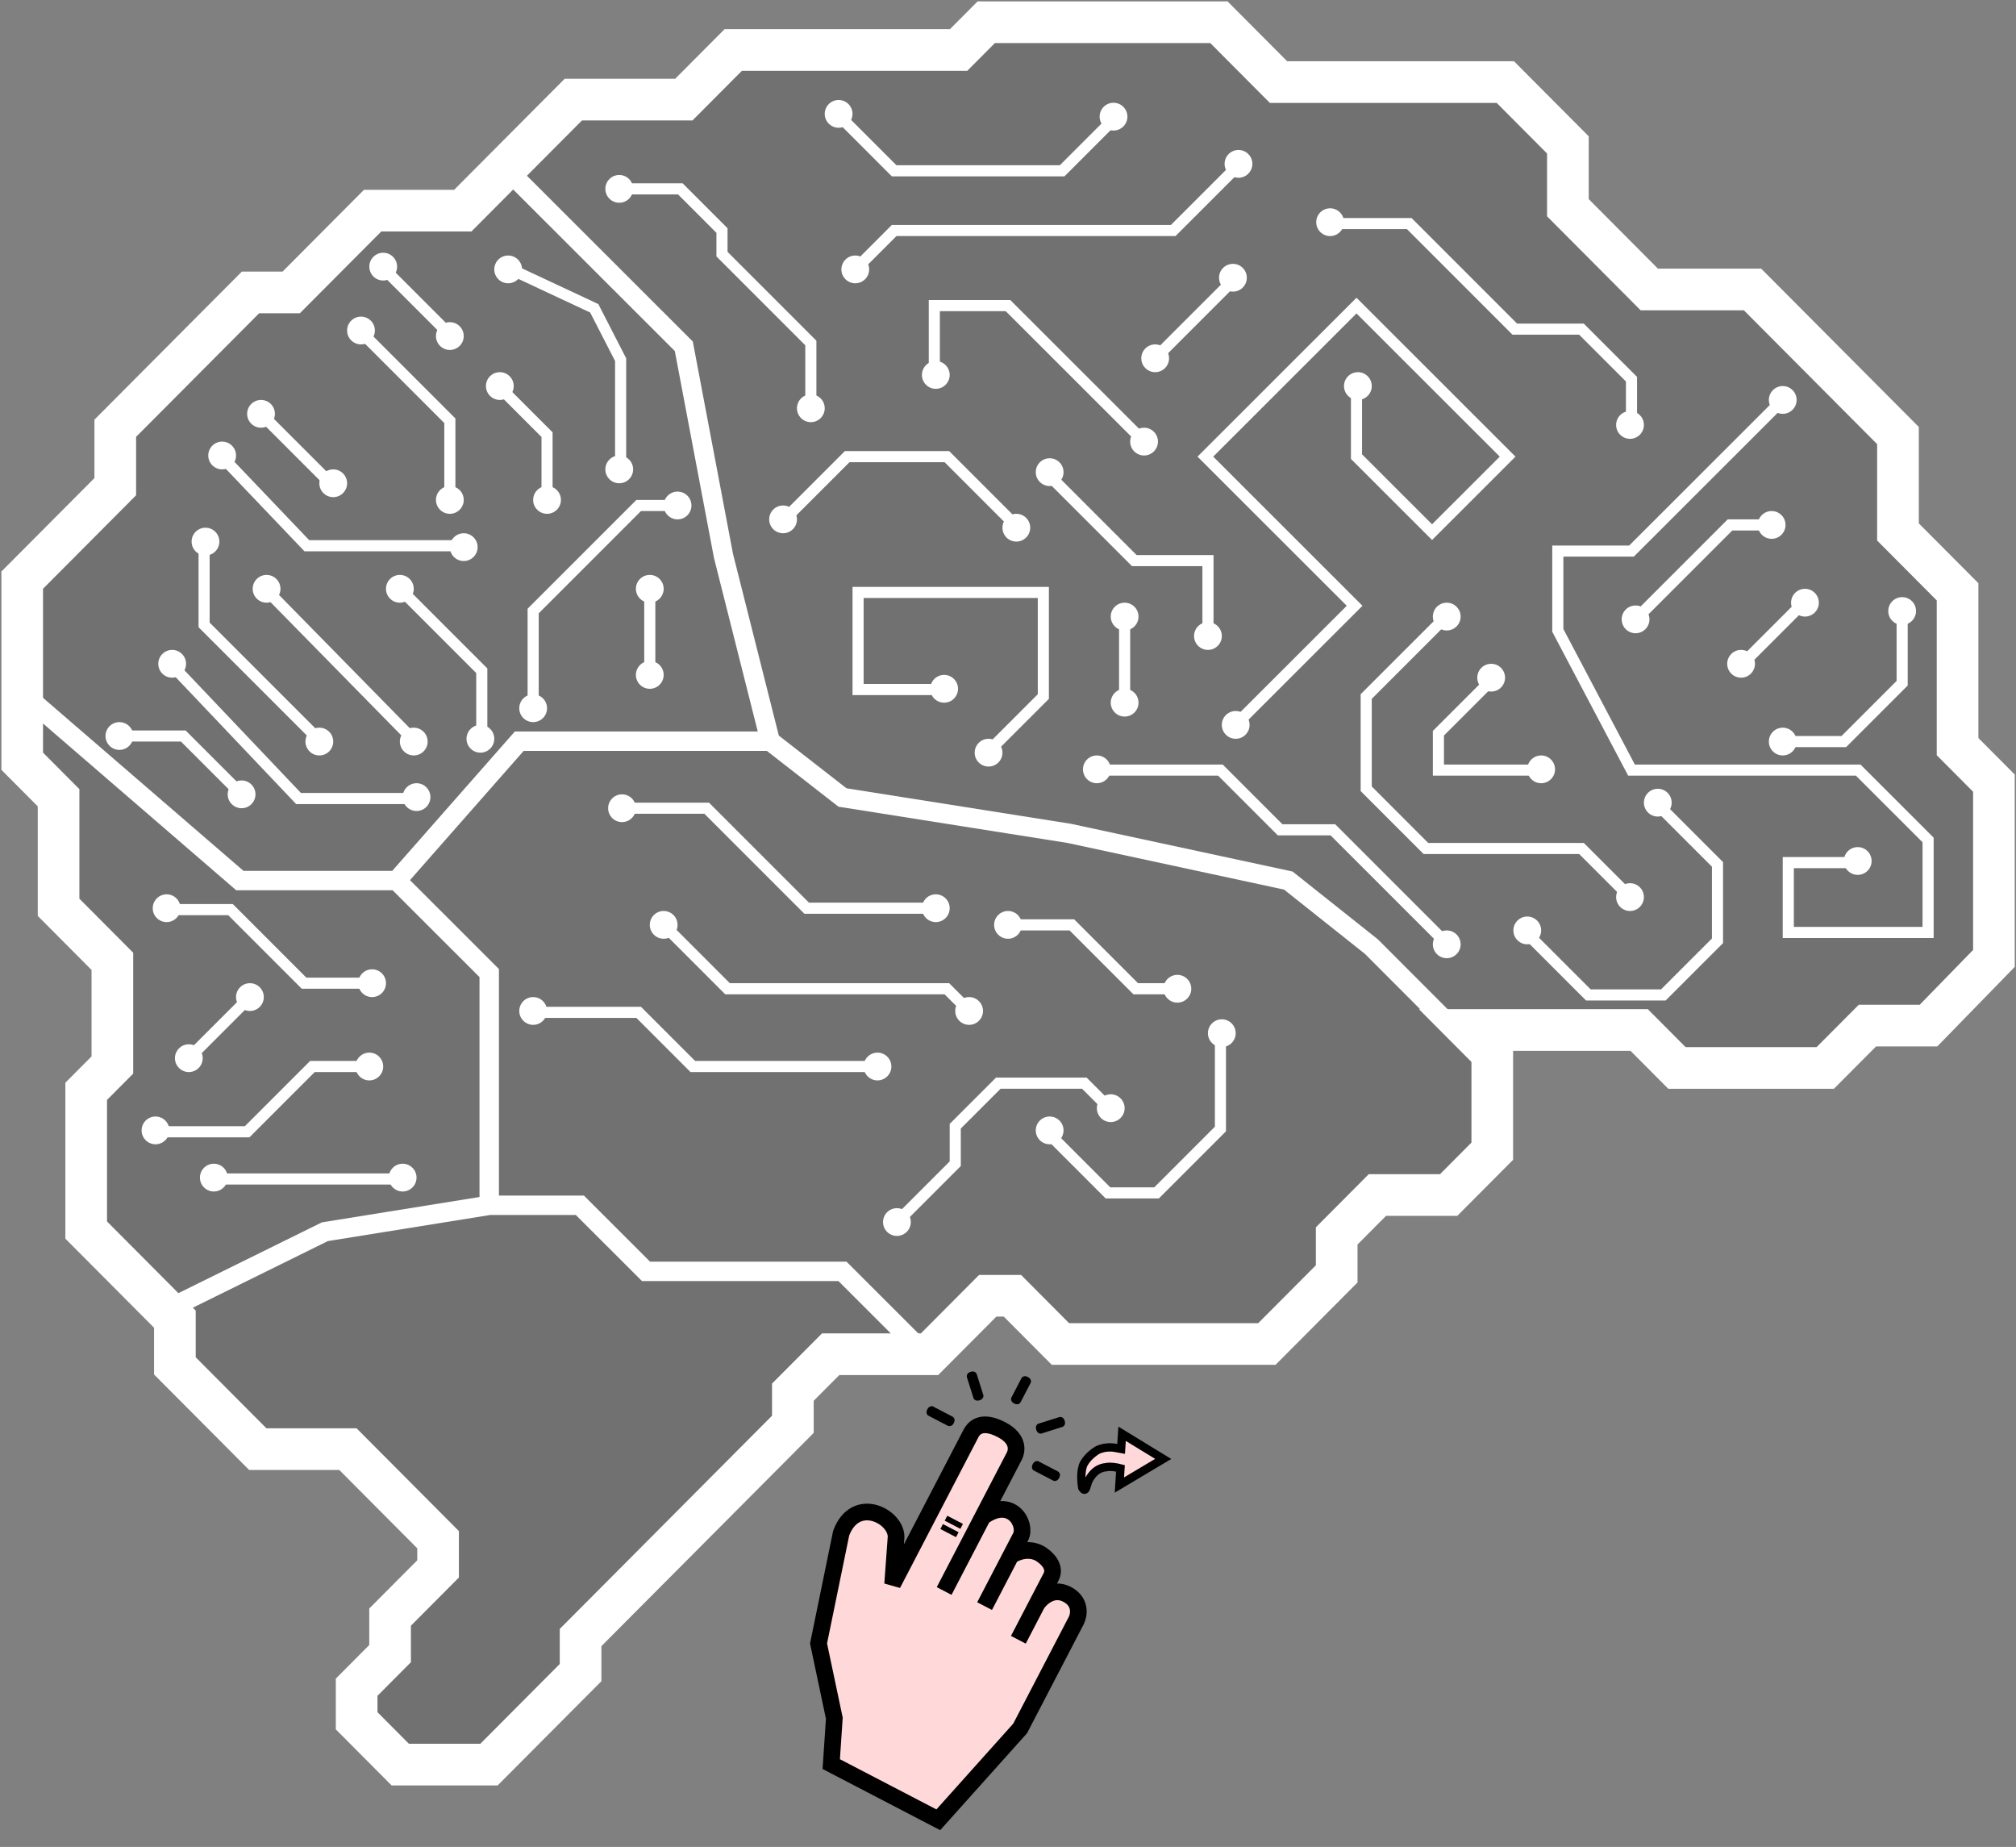 <svg width="726" height="665" viewBox="0 0 726 665" fill="none" xmlns="http://www.w3.org/2000/svg">
<rect x="0" y="0" width="726" height="665" fill="#808080" stroke="none"/>
<path d="M337.898 655.219L299.344 635.163L300.456 618.65L294.772 591.734L302.917 552.021C308.042 538.355 322.637 545.795 322.697 553.307L321.455 570.363L349.694 516.076C350.383 514.752 352.93 510.736 360.617 514.734C367.583 518.358 365.891 523.077 365.308 524.198L353.876 546.174C364.232 538.586 369.881 548.85 367.568 553.296L364.005 560.145C364.005 560.145 369.092 556.527 374.377 559.276C378.872 562.076 379.789 565.3 378.538 567.705L373.415 577.554C374.905 575.276 379.157 571.384 384.25 574.033C389.342 576.682 388.613 581.39 387.611 583.412L367.369 622.326L337.898 655.219Z" fill="#FFD9D9"/>
<path d="M373.415 577.554C374.905 575.276 379.157 571.384 384.25 574.033C389.342 576.682 388.613 581.39 387.611 583.412L367.369 622.326L337.898 655.219L299.344 635.163L300.456 618.65L294.772 591.734L302.917 552.021C308.042 538.355 322.637 545.795 322.697 553.307L321.455 570.363L349.694 516.076C350.383 514.752 352.93 510.736 360.617 514.734C367.583 518.358 365.891 523.077 365.308 524.198L353.876 546.174M373.415 577.554L366.73 590.405M373.415 577.554L378.538 567.705C379.789 565.3 378.872 562.076 374.377 559.276C369.092 556.527 364.005 560.145 364.005 560.145M364.005 560.145L354.571 578.281M364.005 560.145L367.568 553.296C369.881 548.85 364.232 538.586 353.876 546.174M353.876 546.174L340.005 572.84" stroke="black" stroke-width="6"/>
<path d="M340.667 546.631L346.311 549.568M339.105 549.634L344.749 552.57" stroke="black" stroke-width="2"/>
<path d="M364.673 503.415L368.36 496.329C368.36 496.329 368.854 495.67 369.935 496.233C371.016 496.795 370.762 497.578 370.762 497.578L367.075 504.664C367.075 504.664 366.638 505.505 365.437 504.88C364.236 504.255 364.673 503.415 364.673 503.415Z" fill="black" stroke="black"/>
<path d="M382.446 513.285L374.828 515.689C374.828 515.689 374.013 515.804 373.646 514.642C373.279 513.48 374.013 513.107 374.013 513.107L381.631 510.703C381.631 510.703 382.534 510.417 382.942 511.708C383.349 512.999 382.446 513.285 382.446 513.285Z" fill="black" stroke="black"/>
<path d="M351.259 494.904L353.663 502.521C353.663 502.521 353.779 503.336 352.617 503.703C351.455 504.07 351.081 503.336 351.081 503.336L348.677 495.719C348.677 495.719 348.392 494.815 349.683 494.408C350.974 494 351.259 494.904 351.259 494.904Z" fill="black" stroke="black"/>
<path d="M379.525 532.658L372.438 528.972C372.438 528.972 371.78 528.477 372.343 527.396C372.905 526.315 373.688 526.569 373.688 526.569L380.774 530.256C380.774 530.256 381.615 530.693 380.99 531.894C380.365 533.095 379.525 532.658 379.525 532.658Z" fill="black" stroke="black"/>
<path d="M341.571 512.915L334.485 509.229C334.485 509.229 333.827 508.734 334.389 507.653C334.951 506.572 335.734 506.827 335.734 506.827L342.82 510.513C342.82 510.513 343.661 510.95 343.036 512.151C342.412 513.352 341.571 512.915 341.571 512.915Z" fill="black" stroke="black"/>
<path d="M390.356 526.894C389.047 529.227 389.36 533.715 389.745 535.682C389.745 535.682 390.151 536.445 390.574 536.392C391.007 536.338 391.193 535.463 391.193 535.463L391.867 533.387C394.217 528.324 398.051 528.315 398.051 528.315C399.683 527.856 402.362 528.361 403.497 528.671L403.114 534.69L418.897 525.284L404.09 516.24L403.734 521.686L401.549 521.294C397.842 520.638 395.183 522.141 395.183 522.141C395.183 522.141 392.032 523.907 390.356 526.894Z" fill="#FFD9D9" stroke="black" stroke-width="3"/>
<path d="M718.052 281.973V345.076L694.488 369.265H672.495L657.31 384.515H603.899L590.284 370.843H529.019L537.397 379.257V414.489L521.688 430.265H496.03L481.368 444.989V458.661L456.233 483.903H381.877L364.597 466.549H355.695L334.75 487.584H299.142L285.528 501.256V512.825L209.077 589.6V602.221L176.088 635.35H144.146L128.437 619.574V607.479L140.48 595.385V582.238L157.76 564.885V554.368L125.295 521.764H92.829L62.982 491.79V474.963L31.04 442.886V392.929L40.466 383.463V346.127L21.091 326.671V287.231L8 274.085V208.878L41.513 175.223V154.189L90.211 105.284H104.873L134.197 75.836H166.662L206.459 35.87H246.255L264.059 17.991H345.222L355.171 8H438.953L460.422 29.56H542.11L564.626 52.172V74.784L593.95 104.232H631.128L683.492 156.818V191.525L704.961 213.085V268.826L718.052 281.973Z" fill="black" fill-opacity="0.12" stroke="white" stroke-width="15"/>
<path d="M521 368L493.881 340.84L463.947 317.049L385.032 300.055L303.395 287.139L277.371 266.87M277.371 266.87L260.536 200.13L246.25 124.676L184.342 62.818M277.371 266.87H232.18H186.99L142.843 317.049M142.843 317.049H86.378L11.544 252.471M142.843 317.049L176.178 350.357V392.162V413.065V433.968M176.178 433.968H208.833L232.644 457.759H303.395L333.329 487.669M176.178 433.968L116.992 443.484L63.248 469.995" stroke="white" stroke-width="7"/>
<circle cx="192" cy="364" r="5" fill="white"/>
<circle cx="316" cy="384" r="5" fill="white"/>
<circle cx="224" cy="291" r="5" fill="white"/>
<circle cx="337" cy="327" r="5" fill="white"/>
<circle cx="239" cy="333" r="5" fill="white"/>
<circle cx="349" cy="364" r="5" fill="white"/>
<circle cx="363" cy="333" r="5" fill="white"/>
<circle cx="445" cy="261" r="5" fill="white"/>
<circle cx="435" cy="229" r="5" fill="white"/>
<circle cx="378" cy="170" r="5" fill="white"/>
<circle cx="366" cy="190" r="5" fill="white"/>
<circle cx="292" cy="147" r="5" fill="white"/>
<circle cx="223" cy="68" r="5" fill="white"/>
<circle cx="282" cy="187" r="5" fill="white"/>
<circle cx="412" cy="159" r="5" fill="white"/>
<circle cx="416" cy="129" r="5" fill="white"/>
<circle cx="444" cy="100" r="5" fill="white"/>
<circle cx="337" cy="135" r="5" fill="white"/>
<circle cx="308" cy="97" r="5" fill="white"/>
<circle cx="302" cy="41" r="5" fill="white"/>
<circle cx="401" cy="42" r="5" fill="white"/>
<circle cx="479" cy="80" r="5" fill="white"/>
<circle cx="587" cy="153" r="5" fill="white"/>
<circle cx="446" cy="59" r="5" fill="white"/>
<circle cx="356" cy="271" r="5" fill="white"/>
<circle cx="340" cy="248" r="5" fill="white"/>
<circle cx="489" cy="139" r="5" fill="white"/>
<circle cx="642" cy="144" r="5" fill="white"/>
<circle cx="669" cy="310" r="5" fill="white"/>
<circle cx="550" cy="335" r="5" fill="white"/>
<circle cx="521" cy="340" r="5" fill="white"/>
<circle cx="395" cy="277" r="5" fill="white"/>
<circle cx="405" cy="222" r="5" fill="white"/>
<circle cx="405" cy="253" r="5" fill="white"/>
<circle cx="521" cy="222" r="5" fill="white"/>
<circle cx="537" cy="244" r="5" fill="white"/>
<circle cx="555" cy="277" r="5" fill="white"/>
<circle cx="587" cy="323" r="5" fill="white"/>
<circle cx="589" cy="223" r="5" fill="white"/>
<circle cx="638" cy="189" r="5" fill="white"/>
<circle cx="627" cy="239" r="5" fill="white"/>
<circle cx="650" cy="217" r="5" fill="white"/>
<circle cx="685" cy="220" r="5" fill="white"/>
<circle cx="642" cy="267" r="5" fill="white"/>
<circle cx="597" cy="289" r="5" fill="white"/>
<circle cx="424" cy="356" r="5" fill="white"/>
<circle cx="440" cy="372" r="5" fill="white"/>
<circle cx="400" cy="399" r="5" fill="white"/>
<circle cx="378" cy="407" r="5" fill="white"/>
<circle cx="323" cy="440" r="5" fill="white"/>
<circle cx="60" cy="327" r="5" fill="white"/>
<circle cx="134" cy="354" r="5" fill="white"/>
<circle cx="133" cy="384" r="5" fill="white"/>
<circle cx="56" cy="407" r="5" fill="white"/>
<circle cx="77" cy="424" r="5" fill="white"/>
<circle cx="145" cy="424" r="5" fill="white"/>
<circle cx="234" cy="212" r="5" fill="white"/>
<circle cx="234" cy="243" r="5" fill="white"/>
<circle cx="183" cy="97" r="5" fill="white"/>
<circle cx="223" cy="169" r="5" fill="white"/>
<circle cx="94" cy="149" r="5" fill="white"/>
<circle cx="120" cy="174" r="5" fill="white"/>
<circle cx="162" cy="180" r="5" fill="white"/>
<circle cx="130" cy="119" r="5" fill="white"/>
<circle cx="138" cy="96" r="5" fill="white"/>
<circle cx="162" cy="121" r="5" fill="white"/>
<circle cx="180" cy="139" r="5" fill="white"/>
<circle cx="197" cy="180" r="5" fill="white"/>
<circle cx="244" cy="182" r="5" fill="white"/>
<circle cx="192" cy="255" r="5" fill="white"/>
<circle cx="173" cy="266" r="5" fill="white"/>
<circle cx="144" cy="212" r="5" fill="white"/>
<path d="M130 119.5L162 151.5V180.5M138 96.5L163 121.5M180 139.5L197 156.5V180.5M192 255.5V220L230 182H243.5M173.5 266V241.5L144 212M93.5 148.5L120 175M183 96.5L214 111L223.5 129.5V145V169.5M234 212V243.5M60.5 327.501H83L109.5 354.001H133M133 384.001H112.5L89 407.501H54M76.5 424.501H146M90 359.001L68 381.001M224 291.001H254.5L290.5 327.001H337M363 333.001H386L409 356.001H425M439.5 372.001V406.501L416.5 429.501H399L377.5 408.001M192 364.501H230L249.5 384.001H315.5M400 399.501L390.5 390.001H359.5L344 405.501V419.001L322 441.001M488.5 142V164.41L515.712 191.6L542.924 164.41L488.5 110.029L434.076 164.41L487.82 218.111L443.6 262.295M435.014 226.996V201.845H408.482L377.5 170.863M354.462 272.054L375.728 250.788V213.31H309.012V248.262H340.986M643.997 142L587.532 198.42H561V226.97L587.532 277.273H669.168L694.34 302.424V335.732H643.997V310.581H669.168M595 287.732L618.5 311.232V338.732L599 358.232H572L549.5 335.732M637 189H623L590.5 221.5M627 239.5L651 215.5M642 267H664L685 246V219M336.468 135.18V110.029H363L411.982 158.972M587.532 323.5L569.532 305.5H513.5L492 284V250.788L521.288 221.5M537 245L518 264V277.273H555M393 277.273H439.5L461 298.773H480L521.288 340.061M405 222V253.5M282 187.5L305.09 164.41H340.986L367 190.423M292 148V123.5L260 91.5V83L245 68H223.5M239 333.001L262 356.001H340.986L349.486 364.501M308 97L322 83H422.5L446 59.5M302 41.5L322 61.5H382.5L401 43M479 80.5H507.5L545.5 118.5H569.5L587.532 136.532V151.5M415 130L445 100" stroke="white" stroke-width="4"/>
<circle cx="43" cy="265" r="5" fill="white"/>
<circle cx="87" cy="286" r="5" fill="white"/>
<path d="M42.5 265H66L87.5 286.5" stroke="white" stroke-width="4"/>
<circle cx="62" cy="239" r="5" fill="white"/>
<circle cx="150" cy="287" r="5" fill="white"/>
<path d="M60.5 238L107.5 287.5H151.5" stroke="white" stroke-width="4"/>
<circle cx="74" cy="195" r="5" fill="white"/>
<circle cx="115" cy="267" r="5" fill="white"/>
<path d="M73.5 195V225L115 266.5" stroke="white" stroke-width="4"/>
<circle cx="80" cy="164" r="5" fill="white"/>
<circle cx="167" cy="197" r="5" fill="white"/>
<path d="M79.5 164L110.5 196.5H167" stroke="white" stroke-width="4"/>
<circle cx="96" cy="212" r="5" fill="white"/>
<circle cx="149" cy="267" r="5" fill="white"/>
<path d="M95.5 212L149.5 267" stroke="white" stroke-width="4"/>
<circle cx="90" cy="359" r="5" fill="white"/>
<circle cx="68" cy="381" r="5" fill="white"/>
</svg>
